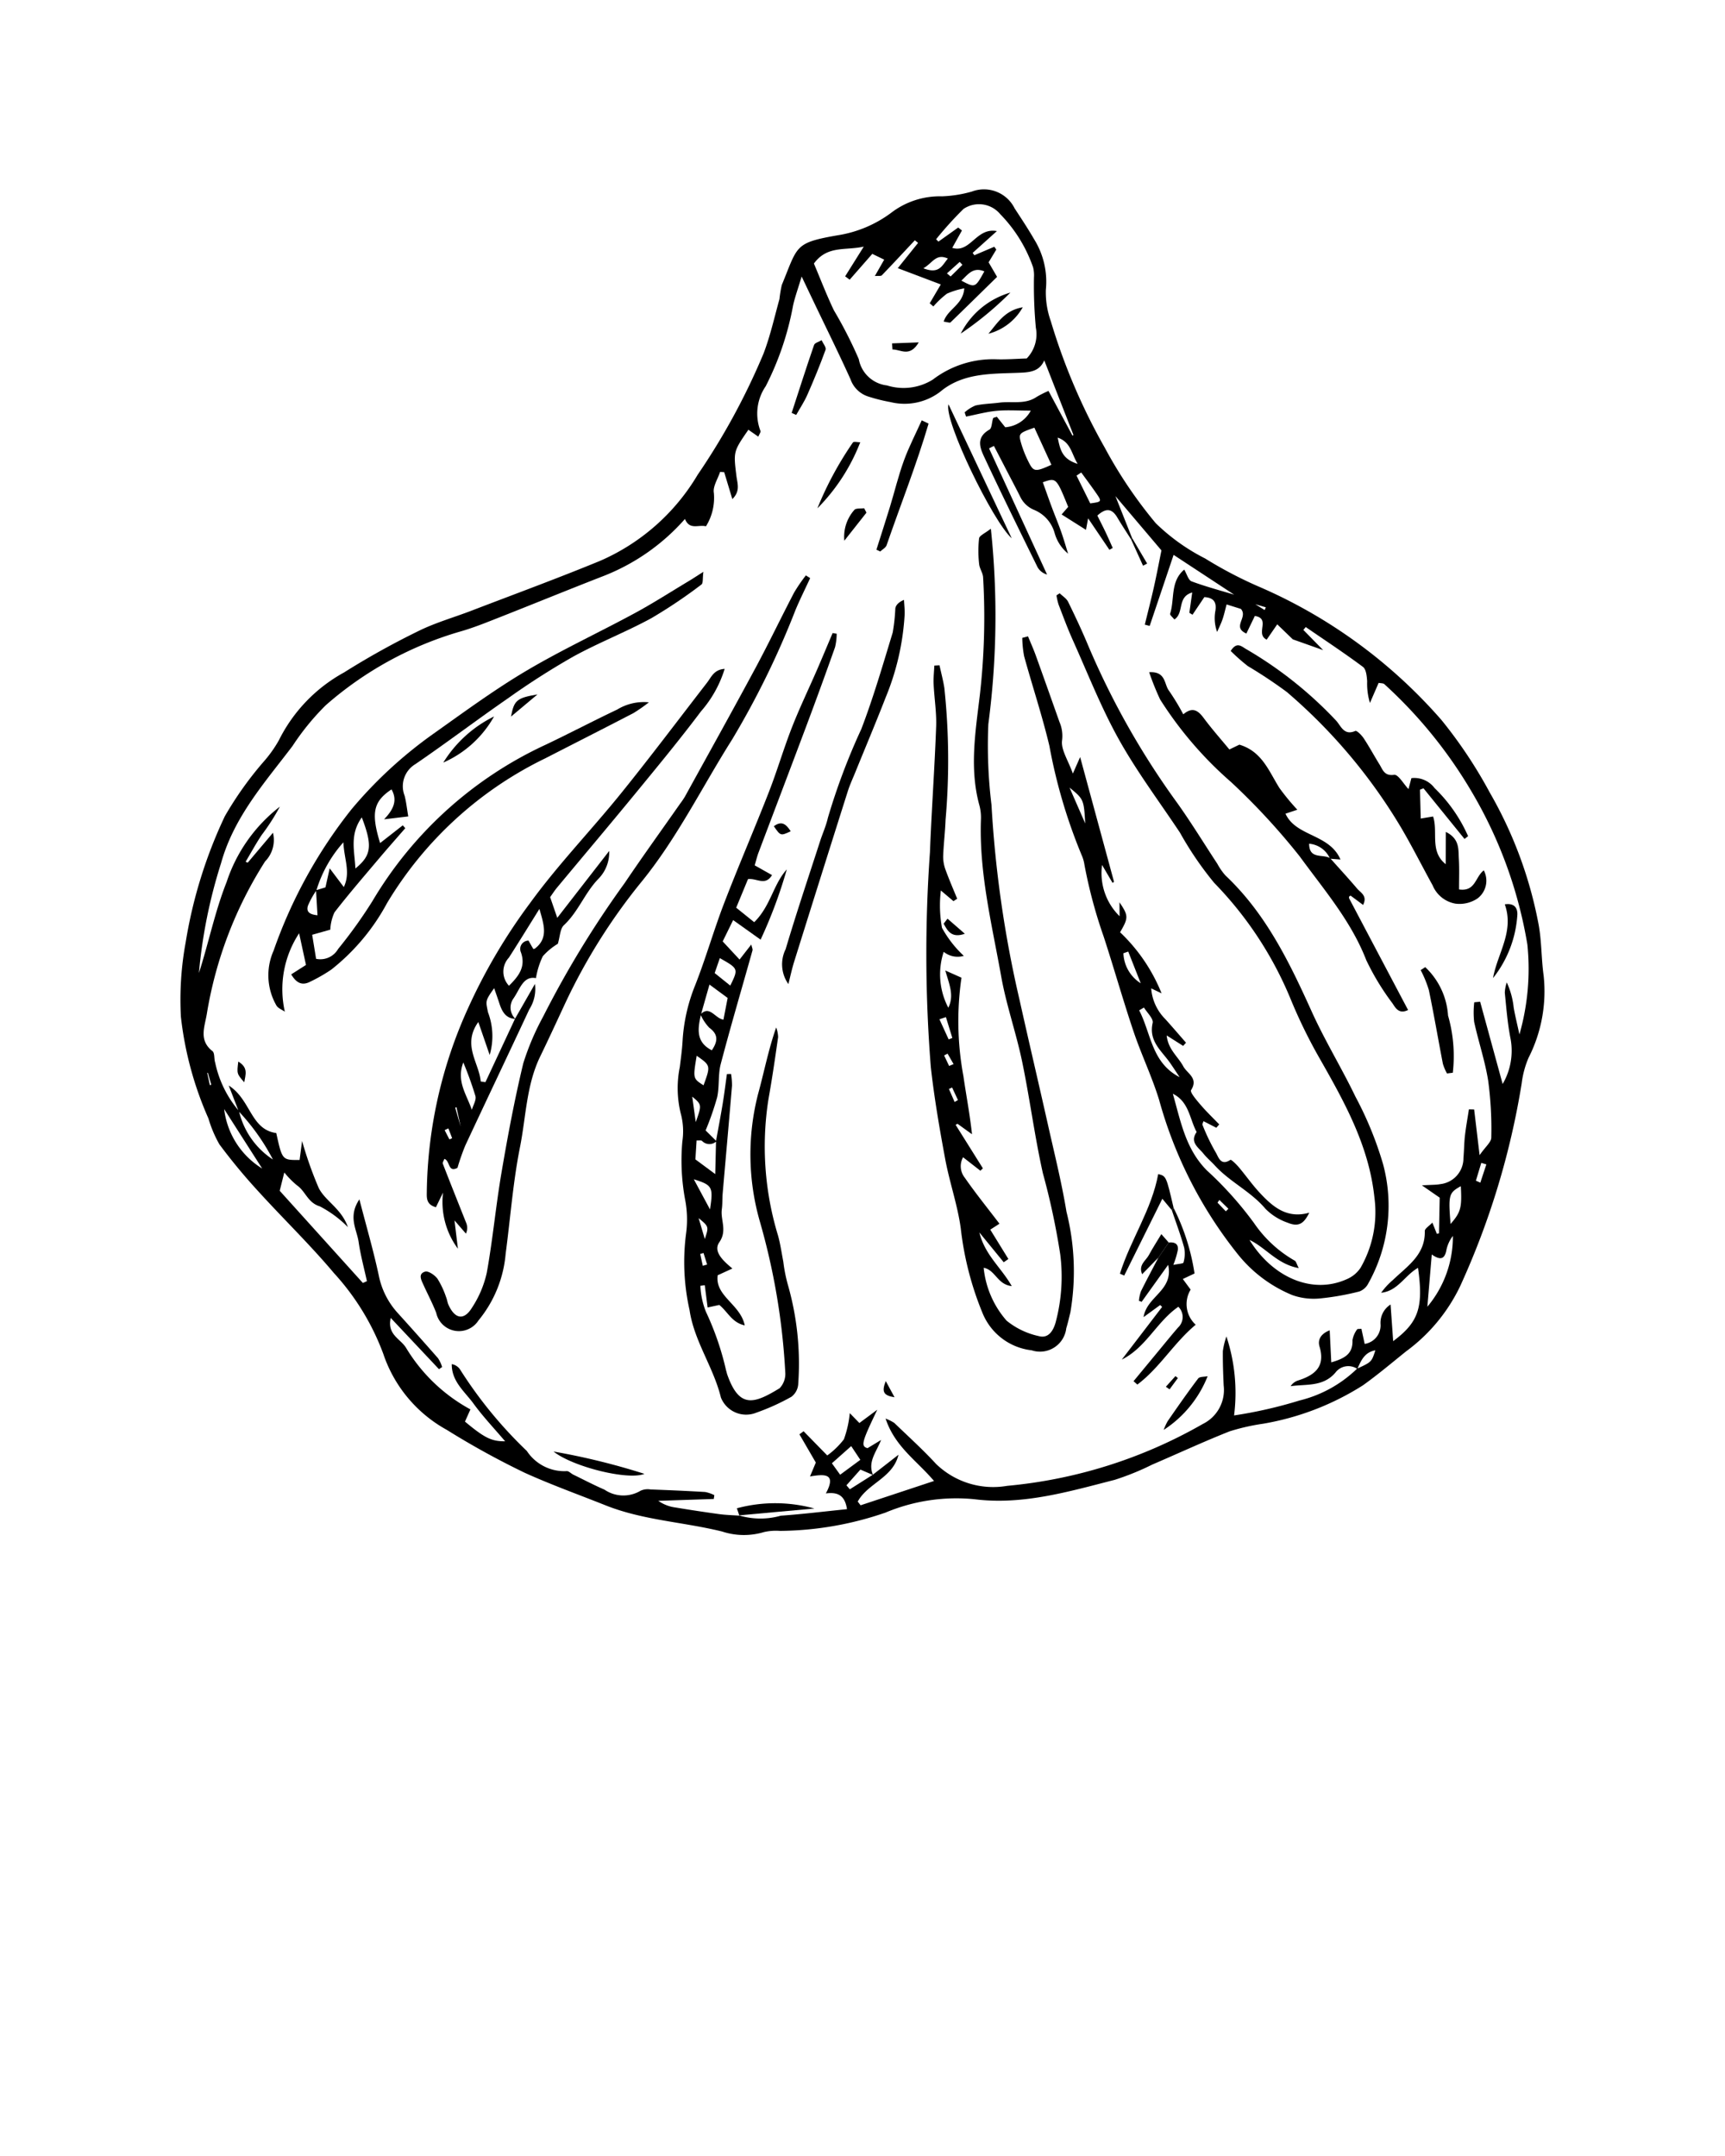 <svg xmlns="http://www.w3.org/2000/svg" data-name="Слой 1" viewBox="0 0 100 125" x="0px" y="0px"><title>hinkalii</title><path d="M73.24,82.542a12.438,12.438,0,0,0-1.947.44c-1.519.601-3.002,1.29-4.504,1.935a15.233,15.233,0,0,1-2.169.881c-2.664.682-5.337,1.476-8.128,1.124a10.616,10.616,0,0,0-5.154.773,19.157,19.157,0,0,1-6.121,1.063,3.087,3.087,0,0,0-.935.07,4.038,4.038,0,0,1-2.42-.034c-2.239-.553-4.58-.651-6.749-1.515-1.563-.623-3.151-1.192-4.682-1.885a47.198,47.198,0,0,1-4.529-2.493,7.896,7.896,0,0,1-3.683-4.41,14.256,14.256,0,0,0-2.859-4.679c-1.385-1.649-2.943-3.153-4.393-4.749a33.987,33.987,0,0,1-2.249-2.717,7.05,7.05,0,0,1-.636-1.503,20.032,20.032,0,0,1-1.595-5.888,18.35,18.35,0,0,1,.279-4.333,27.214,27.214,0,0,1,2.268-7.299,20.373,20.373,0,0,1,2.246-3.158,7.189,7.189,0,0,0,.886-1.244,9.112,9.112,0,0,1,3.778-3.933,45.867,45.867,0,0,1,4.317-2.403c.978-.484,2.045-.785,3.069-1.178,2.489-.956,4.993-1.875,7.458-2.89a12.247,12.247,0,0,0,5.657-4.993,39.482,39.482,0,0,0,3.819-7.028c.389-1.021.629-2.1.922-3.157a7.234,7.234,0,0,1,.134-.812c.939-2.277.716-2.444,3.214-2.881a7.007,7.007,0,0,0,3.112-1.296,4.635,4.635,0,0,1,2.961-.967,7.25,7.25,0,0,0,1.734-.277,1.984,1.984,0,0,1,2.479.977c.387.591.778,1.181,1.131,1.792a4.655,4.655,0,0,1,.678,2.926,4.953,4.953,0,0,0,.287,1.818,35.373,35.373,0,0,0,3.131,7.341A26.011,26.011,0,0,0,66.999,30.333a11.615,11.615,0,0,0,2.863,2.046,24.356,24.356,0,0,0,3.02,1.592,29.605,29.605,0,0,1,10.681,7.773,26.827,26.827,0,0,1,2.799,4.204,24.22,24.22,0,0,1,2.818,7.578c.195.993.165,2.028.306,3.034a8.506,8.506,0,0,1-.876,4.772,5.438,5.438,0,0,0-.396,1.476,45.726,45.726,0,0,1-3.575,11.778A10.092,10.092,0,0,1,81.502,78.357c-.821.663-1.63,1.344-2.487,1.958A15.714,15.714,0,0,1,73.24,82.542ZM72.7,34.989l.614.381.068-.16-.695-.201q-.538-.244-1.075-.488l-3.577-2.351-1.387,4.119-.282-.074c.179-.736.369-1.469.534-2.208.168-.754.311-1.513.43-2.096-.948-1.118-1.753-2.068-2.668-3.148l.965,2.43-.06.074c-.267-.423-.545-.839-.799-1.269-.324-.548-.679-.536-1.153-.106.175.352.334.662.484.977.141.297.272.599.407.899l-.193.108-1.234-1.825-.124.668-1.412-.892.381-.439c-.693-1.7-.693-1.7-1.471-1.427.171.476.338.954.514,1.428.178.479.376.951.546,1.432.149.421.272.852.406,1.279a2.373,2.373,0,0,1-.782-1.196,2.037,2.037,0,0,0-1.184-1.34,1.538,1.538,0,0,1-.808-.761c-.244-.488-.5-.97-.752-1.455q-.387-.747-.775-1.494l-.281.143q1.681,3.657,3.362,7.314a.924.924,0,0,1-.546-.416c-1.022-2.078-2.047-4.156-3.027-6.254-.27-.578-.629-1.239.233-1.733.146-.084.133-.434.212-.655.015-.042.12-.052.218-.09l.486.609A1.843,1.843,0,0,0,59.756,23.808c-.775-0-1.388-.046-1.991.012-.592.057-1.175.218-1.761.333l-.082-.245a2.204,2.204,0,0,1,.628-.398c.456-.101.933-.106,1.399-.167.715-.093,1.476.124,2.141-.328a5.812,5.812,0,0,1,.693-.35c.491.915.941,1.754,1.391,2.593l.055-.041-1.692-4.322c-.247.565-.696.682-1.311.711-1.634.077-3.358-.039-4.724,1.11a3.417,3.417,0,0,1-2.88.596,9.819,9.819,0,0,1-1.258-.313A1.6,1.6,0,0,1,49.306,21.99c-.661-1.462-1.374-2.9-2.066-4.348-.222-.463-.442-.927-.768-1.61-.218.73-.394,1.206-.5,1.697A16.986,16.986,0,0,1,44.389,22.393a2.806,2.806,0,0,0-.306,2.587c.03.071-.069.197-.123.337l-.575-.401c-.872,1.263-.869,1.263-.694,2.68.053.431.241.876-.237,1.34L41.983,27.377l-.239-.016c-.132.408-.429.848-.36,1.218a3.138,3.138,0,0,1-.458,1.935c-.438-.111-.949.236-1.218-.426a12.204,12.204,0,0,1-4.828,3.349c-2.009.783-4.005,1.6-6.012,2.39-.729.287-1.46.583-2.213.795a20.446,20.446,0,0,0-7.772,4.268,14.499,14.499,0,0,0-1.927,2.364c-1.609,2.121-3.395,4.109-4.141,6.79a29.673,29.673,0,0,0-1.283,6.369c.565-1.751.929-3.571,1.603-5.268a9.133,9.133,0,0,1,3.089-4.377,12.508,12.508,0,0,1-1.048,1.635c-.338.503-.627,1.039-.937,1.56l.122.053,1.463-1.733a1.768,1.768,0,0,1-.456,1.66,23.468,23.468,0,0,0-3.38,8.851c-.124.75-.476,1.516.327,2.147.142.111.084.453.161.674a6.296,6.296,0,0,0,1.378,2.801A4.597,4.597,0,0,0,15.821,67.226a12.415,12.415,0,0,0-1.981-2.79l-.58-1.499c1.289.821,1.26,2.55,2.755,2.755.345,1.57.345,1.57,1.353,1.561l.144-1.103a22.047,22.047,0,0,0,.967,2.732c.392.765,1.31,1.182,1.69,2.265a6.495,6.495,0,0,0-1.63-1.206c-.703-.209-.828-.882-1.328-1.221a5.29,5.29,0,0,1-.73-.743l-.266,1.062,4.821,5.344.235-.103c-.165-.759-.371-1.512-.482-2.279-.105-.727-.632-1.455.045-2.464.415,1.605.819,2.988,1.12,4.393a4.559,4.559,0,0,0,1.089,2.18q1.187,1.31,2.352,2.639a2.012,2.012,0,0,1,.236.508l-.183.125c-.915-.972-1.83-1.944-2.797-2.972-.227.977.579,1.214.894,1.743a9.831,9.831,0,0,0,3.726,3.561l-.316.707c1.133.947,1.541,1.149,2.328,1.142-.628-.74-1.279-1.425-1.831-2.182-.51-.7-1.274-1.287-1.263-2.291a.72.72,0,0,1,.479.306,25.094,25.094,0,0,0,3.872,4.727A2.607,2.607,0,0,0,32.846,85.293c.117-.017.256.139.39.204.6.293,1.193.603,1.805.869a1.944,1.944,0,0,0,2.096.062,1.007,1.007,0,0,1,.573-.073c1.058.04,2.115.085,3.172.148a2.066,2.066,0,0,1,.528.182l-.031.222-3.218.107a2.21,2.21,0,0,0,.979.384q1.276.212,2.557.388c.385.052.776.061,1.165.089l-.026-.017a4.315,4.315,0,0,0,2.426.019c1.274-.091,2.544-.248,3.839-.379-.125-.826-.561-.999-1.225-.913.644-1.196-.114-1.117-.919-.984l.337-.805-.951-1.638.242-.177,1.372,1.403a4.666,4.666,0,0,0,.965-.937,6.176,6.176,0,0,0,.34-1.516l.558.572,1.036-.769c-.897,1.874-.969,2.111-.565,2.228l.785-.475c-.27.704-.788,1.256-.467,2.031l-.73-.315-.81.911.196.233,1.328-.841,1.494-1.163c-.323,1.345-1.782,1.649-2.363,2.715l.165.216,4.257-1.41c-.989-1.172-2.268-1.984-2.808-3.618a2.823,2.823,0,0,1,.503.25c.815.787,1.659,1.548,2.425,2.381a4.758,4.758,0,0,0,4.114,1.27,27.916,27.916,0,0,0,11.347-3.588A2.193,2.193,0,0,0,70.938,80.33c-.031-.665-.055-1.332-.048-1.998a4.381,4.381,0,0,1,.207-.847,10.427,10.427,0,0,1,.444,4.579,25.944,25.944,0,0,0,3.789-.865,7.258,7.258,0,0,0,3.339-1.845c.843-.39.843-.39,1.062-1.065-.626.107-.831.597-1.044,1.078a.931.931,0,0,0-1.271.213c-.715.837-1.689.658-2.597.788a.809.809,0,0,1,.441-.334c.967-.311,1.585-.805,1.232-1.97-.111-.367.057-.731.592-.935.033.674.06,1.234.091,1.858.743-.219,1.262-.469,1.229-1.286a1.467,1.467,0,0,1,.27-.627c.018-.034.128-.02.248-.035l.19.878a1.088,1.088,0,0,0,.921-1.114,1.256,1.256,0,0,1,.58-1.171c.057.795.103,1.454.151,2.125,1.472-1.096,1.764-1.958,1.44-4.249-.761.425-1.17,1.347-2.137,1.443a4.027,4.027,0,0,1,.679-.737c.829-.804,1.888-1.454,1.851-2.839-.004-.146.26-.299.439-.491l.26.651.124-.028c.013-.697.027-1.395.04-2.069l-1.03-.714c.543-.034.811-.023,1.068-.071a1.508,1.508,0,0,0,1.339-1.513c.039-.431.038-.865.087-1.294.059-.512.152-1.02.231-1.53l.303.01c.093.779.186,1.557.316,2.647.343-.495.676-.754.677-1.015a20.918,20.918,0,0,0-.177-3.281c-.181-1.158-.567-2.282-.816-3.431a5.105,5.105,0,0,1,.006-1.136l.341-.032q.652,2.385,1.305,4.77a3.82,3.82,0,0,0,.462-2.606c-.178-.883-.246-1.789-.337-2.687a2.118,2.118,0,0,1,.114-.595,4.607,4.607,0,0,1,.402,1.466c.081.461.195.916.332,1.549a13.848,13.848,0,0,0,.461-5.207,25.664,25.664,0,0,0-3.257-8.91A26.707,26.707,0,0,0,80.254,39.667c-.069-.063-.208-.05-.333-.076l-.504,1.164a3.861,3.861,0,0,1-.161-1.26c-.022-.287-.056-.689-.243-.829-1.08-.805-2.207-1.547-3.318-2.311l-.138.166,1.148,1.172-1.76-.625-.902-.87-.612.887c-.687-.335.262-1.222-.687-1.373l-.491,1.02c-.861-.386.116-.933-.316-1.428l-.829-.26c-.093.344-.15.613-.24.87-.086.248-.205.484-.31.726a2.332,2.332,0,0,1-.1-1.23c.075-.487-.089-.758-.641-.791l-.686,1.022-.183-.112.166-1.178c-.896.256-.449,1.183-1.034,1.565-.094-.122-.271-.26-.247-.334.27-.842-.001-1.869.818-2.557.154.259.238.61.427.681.831.309,1.693.537,2.544.794ZM54.706,18.648c.235-.746,1.125-.968,1.194-1.93a4.343,4.343,0,0,0-1.007.31,5.24,5.24,0,0,0-.785.74l-.211-.184.642-1.092c-.853-.323-1.661-.629-2.494-.944l1.177-1.465-.187-.152c-.636.679-1.267,1.361-1.913,2.03-.055.057-.201.025-.406.043l.542-.95-.691-.335-1.311,1.497-.262-.195L50.073,14.299c-1.089.239-2.109-.08-2.89.98.366.864.727,1.809,1.162,2.719a24.831,24.831,0,0,1,1.439,2.822,1.879,1.879,0,0,0,1.633,1.526,3.208,3.208,0,0,0,2.655-.335,5.757,5.757,0,0,1,3.634-1.183c.622.024,1.247-.029,1.813-.045a2.011,2.011,0,0,0,.53-1.783,26.554,26.554,0,0,1-.109-2.917,1.938,1.938,0,0,0-.049-.581,8.3,8.3,0,0,0-1.906-3.085,1.602,1.602,0,0,0-2.129-.303,20.269,20.269,0,0,0-1.589,1.758l.135.136,1.146-.816.217.171-.562,1.007c1.059.324,1.38-1.196,2.588-.972l-1.406,1.265.1.135,1.156-.492.115.164-.445.739.491.843c-.929.912-1.812,1.781-2.703,2.643C55.063,18.727,54.956,18.681,54.706,18.648ZM60.951,26.948l-.987-2.152c-.913.322-.932.333-.757.941a6.18,6.18,0,0,0,.387.977C59.912,27.369,59.993,27.38,60.951,26.948ZM83.001,72.733,82.746,75.761a6.303,6.303,0,0,0,1.479-4.104,1.993,1.993,0,0,0-.385.869C83.738,72.988,83.509,73.088,83.001,72.733ZM15.199,67.749Q14.097,66.026,12.995,64.303A4.694,4.694,0,0,0,15.199,67.749Zm34.675,16.889-.529-.796-1.119.995.478.664ZM84.091,70.963c.598-.685.662-.947.594-2.19C83.989,69.157,83.954,69.275,84.091,70.963Zm-21.41-43.569-.273.182.794,1.609c.687-.093.691-.095.311-.641C63.242,28.156,62.959,27.777,62.681,27.394ZM55.732,16.271c.8.423.8.423,1.331-.537C56.409,15.456,56.11,15.917,55.732,16.271Zm-2.204-.717c.926.363,1.083-.166,1.422-.564C54.251,14.678,54.079,15.241,53.529,15.554Zm7.788,9.818c.143.698.252,1.242,1.156,1.522C62.093,26.259,62.083,25.649,61.317,25.372ZM85.56,68.452l.255.117.351-1.06-.294-.089ZM54.895,15.851l.214.178.684-.674-.159-.17ZM12.048,62.196l-.036.009.154.708.083-.022Z"/><path d="M61.431,34.398c.166.162.391.296.488.492.414.844.815,1.697,1.176,2.565a46.108,46.108,0,0,0,5.144,9.09c.82,1.148,1.556,2.357,2.332,3.537a3.618,3.618,0,0,0,.468.675c2.345,2.21,3.708,5.028,5.009,7.905.758,1.677,1.729,3.257,2.527,4.917a20.445,20.445,0,0,1,1.601,3.909,9.236,9.236,0,0,1-.866,6.944.947.947,0,0,1-.508.445,15.205,15.205,0,0,1-2.284.404,3.72,3.72,0,0,1-1.599-.193,7.881,7.881,0,0,1-3.162-2.37,24.893,24.893,0,0,1-4.561-8.946c-.413-1.349-1.034-2.633-1.484-3.971-.613-1.821-1.134-3.673-1.731-5.5A28.359,28.359,0,0,1,62.866,50.135a2.141,2.141,0,0,0-.165-.565,31.058,31.058,0,0,1-1.865-6.318c-.416-1.753-.988-3.469-1.467-5.208a6.176,6.176,0,0,1-.107-1.062l.333-.088c.149.364.31.722.444,1.091.465,1.288.921,2.579,1.378,3.869a2.045,2.045,0,0,1,.153,1.07c-.075.534.343,1.137.625,1.925l.422-.956c.023.086,1.964,7.233,1.964,7.233l-.084.062L63.888,50.15a3.494,3.494,0,0,0,1.016,2.971l-.007-.807c.525.774.527.897.035,1.737a10.031,10.031,0,0,1,2.406,3.541l-.602-.288a2.811,2.811,0,0,0,.817,1.78c.407.451.801.913,1.201,1.369l-.165.186-.955-.606c.077.808.66,1.227.962,1.791.226.422.895.679.452,1.379-.076.121.316.578.539.839.343.401.726.768,1.092,1.149l-.168.194-.743-.382c-.026.088-.079.168-.058.214a11.621,11.621,0,0,0,.758,1.582c.158.244.28.835.859.447.048-.032.341.254.484.422.406.48.767.999,1.192,1.459.763.824,1.587,1.556,2.897,1.181-.323.664-.64.835-1.253.582a3.338,3.338,0,0,1-1.285-.804c-.847-1.007-2.065-1.558-2.94-2.517-.212-.232-.458-.435-.653-.679-.29-.362-.817-.665-.398-1.257-.413-.763-.436-1.754-1.381-2.22.451,1.573.731,3.2,1.977,4.449a20.566,20.566,0,0,1,2.741,3.064,7.138,7.138,0,0,0,2.354,2.167c.078.048.102.184.226.428-1.25-.222-1.912-1.193-2.853-1.632,1.324,2.151,3.624,3.193,5.652,2.269a1.797,1.797,0,0,0,.785-.653,6.461,6.461,0,0,0,.805-4.072c-.322-3.066-1.793-5.638-3.27-8.233a29.524,29.524,0,0,1-1.589-3.279,21.25,21.25,0,0,0-4.431-6.736,19.471,19.471,0,0,1-1.982-2.908c-1.194-1.797-2.498-3.532-3.545-5.41-1.027-1.842-1.802-3.826-2.669-5.756-.304-.677-.561-1.376-.828-2.069a3.555,3.555,0,0,1-.118-.525Zm6.953,28.054c-.181-.271-.358-.545-.544-.814-.488-.706-1.261-1.261-1.019-2.329.056-.248-.324-.594-.504-.895l-.278.164C66.736,59.916,66.749,61.611,68.384,62.452Zm-2.979-7.282-.28.098A2.152,2.152,0,0,0,66.129,57.008Zm-2.493-7.428c-.079-1.387-.088-1.406-.91-2.08ZM70.688,69.569l-.108.158.482.502.15-.148Z"/><path d="M57.441,30.653a47.937,47.937,0,0,1-.146,11.331,28.323,28.323,0,0,0,.183,4.681,66.252,66.252,0,0,0,1.621,11.285c.537,2.414,1.105,4.821,1.646,7.234.378,1.687.799,3.368,1.08,5.072a14.139,14.139,0,0,1,.225,5.838c-.077.305-.143.613-.237.913a1.534,1.534,0,0,1-2.007,1.281,3.502,3.502,0,0,1-2.853-2.173,18.219,18.219,0,0,1-1.256-4.891c-.183-1.352-.649-2.664-.9-4.01-.33-1.774-.638-3.558-.837-5.35A83.201,83.201,0,0,1,53.909,49.421c.094-2.432.271-4.86.36-7.292.03-.819-.108-1.643-.146-2.465-.017-.357.025-.717.041-1.075l.3-.016c.095.437.211.871.281,1.312a39.814,39.814,0,0,1,.071,7.64c-.025.705-.114,1.408-.139,2.113a2.16,2.16,0,0,0,.136.787c.205.569.448,1.123.676,1.683l-.216.139-.731-.618a7.22,7.22,0,0,0,.066,2.165A6.502,6.502,0,0,0,55.873,55.419a1.284,1.284,0,0,1-1.166-.234,4.17,4.17,0,0,0,.268,3.241c.353-.719.052-1.358-.176-2.16l.939.419a17.451,17.451,0,0,0,.114,5.718c.151,1.06.359,2.123.497,3.359l-.84-.606-.111.059q.791,1.262,1.582,2.524l-.147.137L55.831,67.095a1.068,1.068,0,0,0,.099,1.187c.615.888,1.297,1.73,2.01,2.667l-.533.343q.522.846,1.05,1.702l-.27.189-1.413-1.729c.326,1.319,1.264,2.028,1.878,3.111-.843-.09-.945-.938-1.628-1.062a5.468,5.468,0,0,0,1.329,3.066,4.43,4.43,0,0,0,1.862.894c.534.152.831-.266.979-.786a10.271,10.271,0,0,0,.268-3.958,41.626,41.626,0,0,0-1.006-4.7c-.479-2.144-.757-4.333-1.205-6.485-.343-1.649-.913-3.254-1.208-4.909-.536-3.008-1.286-5.996-1.178-9.091a2.742,2.742,0,0,0-.082-.818c-.597-2.148-.233-4.292.021-6.433a39.793,39.793,0,0,0,.188-6.809c-.014-.261-.208-.511-.231-.774a6.694,6.694,0,0,1-.003-1.485C56.783,31.047,57.104,30.919,57.441,30.653ZM54.836,58.97l-.376.124.534,1.168.214-.083Q55.022,59.574,54.836,58.97Zm.504,4.92.193-.111-.338-.728-.185.086Zm-.319-2.088.259-.108-.349-.608-.198.108Z"/><path d="M41.509,66.15c.13-.724.269-1.446.388-2.171.093-.567.163-1.138.243-1.707l.241-.007a4.125,4.125,0,0,1,.054.682c-.173,2.075-.36,4.148-.539,6.223-.027.313-.009.631-.051.941-.085.627.328,1.23-.146,1.913-.366.529.205,1.062.758,1.522l-.852.391c-.168,1.215,1.319,1.677,1.568,2.906-.751-.166-.969-.773-1.474-1.185l-.677.147c-.062-.479-.114-.885-.166-1.291l-.255.034a4.588,4.588,0,0,0,.324,1.509A16.544,16.544,0,0,1,42.093,79.459c.027.074.038.153.064.227.699,1.998,1.554,1.707,3.039.8a1.208,1.208,0,0,0,.327-.923,39.075,39.075,0,0,0-1.488-8.794,14.083,14.083,0,0,1-.088-7.344c.35-1.268.596-2.564,1.049-3.856a1.744,1.744,0,0,1,.112.559c-.171,1.203-.346,2.406-.56,3.602a17.692,17.692,0,0,0,.557,7.911c.135.49.205.999.303,1.499a8.83,8.83,0,0,0,.274,1.377,16.597,16.597,0,0,1,.593,5.704,1.003,1.003,0,0,1-.394.76,12.803,12.803,0,0,1-2.033.921,1.573,1.573,0,0,1-2.057-.879c-.43-1.762-1.553-3.263-1.818-5.075a12.683,12.683,0,0,1-.205-4.394,6.05,6.05,0,0,0-.048-1.985,12.397,12.397,0,0,1-.163-3.395,3.934,3.934,0,0,0-.099-1.637,6.159,6.159,0,0,1-.049-2.674c.062-.505.132-1.011.161-1.519a10.15,10.15,0,0,1,.72-3.197c.62-1.567,1.08-3.196,1.684-4.77.828-2.156,1.747-4.278,2.588-6.429.486-1.243.86-2.529,1.346-3.772.443-1.132.972-2.23,1.457-3.346.307-.706.602-1.418.903-2.127l.236.04a3.544,3.544,0,0,1-.095.78q-.806,2.277-1.654,4.539c-.922,2.461-1.858,4.916-2.785,7.375-.082.218-.135.447-.22.734l1.005.565c-.397.653-.878.166-1.393.234l-.684,1.656,1.044.841c.957-.939,1.098-2.189,1.889-3.059a27.521,27.521,0,0,1-1.518,4.071l-1.592-1.134-.606,1.236.978,1.052.679-.872c.035.16.092.264.07.345-.614,2.195-1.261,4.38-1.84,6.584-.164.622-.068,1.309-.211,1.94a16.594,16.594,0,0,1-.666,1.91l.63.625a.586.586,0,0,1-.834-.015c-.063-.053-.198-.02-.319-.027l-.069,1.096,1.151.852Zm-.899-7.334c.534-.559.834.231,1.329.301l.244-1.258-1.054-.776c-.19.667-.344,1.206-.496,1.747-.184.806-.307,1.592.633,2.063.338-.503.398-.91-.147-1.306A2.673,2.673,0,0,1,40.609,58.816Zm.821-2.4.904.727c.477-.98.477-.98-.606-1.593Zm-1.043,4.794c-.22,1.319-.22,1.319.397,1.714C41.201,61.781,41.201,61.781,40.388,61.21Zm.772,8.909c.196-1.304.14-1.408-.939-1.747C40.55,68.985,40.809,69.467,41.16,70.119Zm-1.031-6.539.204,1.477C40.69,64.051,40.69,64.051,40.129,63.58Zm.729,8.254c.238-.716.238-.716-.358-1.21Zm-.075.812-.191.055.149.687.252-.073Z"/><path d="M19.148,53.9l-1.051.296.227,1.394a1.187,1.187,0,0,0,1.275-.567,27.55,27.55,0,0,0,1.988-2.774A22.784,22.784,0,0,1,31.664,43.163c1.38-.659,2.736-1.37,4.118-2.026a2.959,2.959,0,0,1,1.835-.418,9.632,9.632,0,0,1-.895.625c-1.702.883-3.412,1.751-5.119,2.626a21.747,21.747,0,0,0-9.165,8.389A12.344,12.344,0,0,1,19.209,56.213a9.381,9.381,0,0,1-1.221.701c-.468.245-.802.089-1.106-.422l.856-.546-.398-1.836a5.906,5.906,0,0,0-.828,4.546c-.165-.117-.391-.198-.486-.357a3.514,3.514,0,0,1-.165-3.182,28.002,28.002,0,0,1,4.526-8.208,25.159,25.159,0,0,1,4.743-4.37c1.758-1.247,3.501-2.531,5.351-3.63,2.051-1.218,4.225-2.227,6.325-3.364,1.064-.576,2.084-1.233,3.122-1.855.227-.136.447-.282.848-.537-.051.375-.007.661-.113.736a28.913,28.913,0,0,1-2.91,1.956c-1.48.805-3.064,1.42-4.539,2.233a44.163,44.163,0,0,0-3.767,2.41c-1.806,1.249-3.556,2.578-5.369,3.816a1.494,1.494,0,0,0-.621,1.832c.094.371.134.756.21,1.199l-1.402.167c.543-.561.796-1.098.431-1.735-1.05.7-1.199,1.358-.661,3.112L23.35,47.851l.144.166c-.504.581-1.014,1.156-1.51,1.743-.875,1.038-1.764,2.066-2.595,3.138A2.699,2.699,0,0,0,19.148,53.9Zm-.828-2.285.547-.167.245-1.104.819,1.086c.407-.862.017-1.613-.025-2.593a7.362,7.362,0,0,0-1.565,2.789,4.714,4.714,0,0,0-.49.886c-.118.384.14.512.555.553Zm2.653-4.223c-.722,1.013-.412,1.958-.371,2.961C21.535,49.597,21.605,49.036,20.974,47.391Z"/><path d="M29.861,59.057c.349-.61.699-1.221,1.15-2.01a2.187,2.187,0,0,1-.328,1.476c-1.228,2.635-2.481,5.259-3.711,7.894a13.14,13.14,0,0,0-.452,1.293c-.561.297-.42-.412-.759-.521-.034.099-.117.21-.091.279.438,1.133.891,2.26,1.338,3.389a.785.785,0,0,1,.002.665l-.662-.763.197,1.638A4.548,4.548,0,0,1,25.683,69.143l-.412.85c-.6-.169-.528-.583-.528-.965a26.481,26.481,0,0,1,2.401-10.597A32.853,32.853,0,0,1,30.732,52.353c1.612-2.22,3.535-4.21,5.263-6.349,1.703-2.108,3.331-4.278,4.99-6.421.249-.321.399-.763,1.024-.803a6.757,6.757,0,0,1-1.375,2.466c-1.203,1.6-2.478,3.148-3.749,4.696-1.519,1.851-3.064,3.68-4.594,5.521-.149.179-.275.379-.399.551l.413,1.201c.999-1.287,1.927-2.482,3.011-3.878a2.187,2.187,0,0,1-.622,1.612c-.788.808-1.167,1.911-2.004,2.691-.221.206-.222.65-.352,1.079a3.728,3.728,0,0,0-.871.722,4.637,4.637,0,0,0-.397,1.269c-.739-.141-.924.633-1.304,1.178a.91.91,0,0,0,.114,1.187c-.574-.031-.779-.439-.932-.904-.089-.271-.184-.539-.301-.878-.544.757-.482.745-.361,1.387a3.896,3.896,0,0,1,.101,2.485l-.658-1.912c-.95,1.329.037,2.34.14,3.45l.272.039Zm1.41-6.36c-.589.943-1.17,1.891-1.771,2.826a1.19,1.19,0,0,0,.006,1.629c.54-.538.996-1.08.692-1.939a.484.484,0,0,1,.441-.679c.094.166.182.327.278.484.006.01.066-.013.087-.017C31.825,54.38,31.512,53.564,31.271,52.697ZM27.352,64.347c.077-.268.269-.566.209-.8a20.431,20.431,0,0,0-.702-1.947C26.437,62.687,27.058,63.464,27.352,64.347Zm-.645.974-.244-1.124-.074.021Zm-.655.739.159-.071-.218-.567-.217.099Z"/><path d="M46.966,33.517c-.285.617-.589,1.225-.851,1.851a49.789,49.789,0,0,1-3.67,7.501c-1.738,2.747-3.166,5.678-5.238,8.233a33.969,33.969,0,0,0-4.44,7.063c-.478,1.03-.954,2.062-1.449,3.083-.807,1.663-.824,3.508-1.175,5.269-.405,2.032-.556,4.115-.83,6.174a7.015,7.015,0,0,1-1.576,3.866,1.347,1.347,0,0,1-2.45-.444c-.212-.548-.49-1.069-.732-1.605-.128-.283-.339-.653.088-.781.188-.057.561.2.719.413a5.008,5.008,0,0,1,.497,1.062c.061.144.075.308.14.45.373.823.895.921,1.358.172a6.076,6.076,0,0,0,.862-2.033c.348-1.927.525-3.885.855-5.816.362-2.121.757-4.24,1.262-6.331a15.033,15.033,0,0,1,1.148-2.698,57.437,57.437,0,0,1,4.724-7.742c1.051-1.56,2.154-3.086,3.233-4.628a4.405,4.405,0,0,0,.265-.39c1.362-2.475,2.737-4.943,4.076-7.431.781-1.452,1.492-2.94,2.255-4.402a9.722,9.722,0,0,1,.679-.992Z"/><path d="M77.116,49.763c.52.584,1.051,1.159,1.557,1.755.206.242.614.419.347.948-.253-.189-.488-.364-.723-.538-.027.015-.066.024-.077.046a.144.144,0,0,0-.01.11Q79.915,55.319,81.628,58.558c-.517.252-.717-.098-.899-.379a14.529,14.529,0,0,1-1.523-2.507c-.883-2.281-2.454-4.087-3.858-6.017a38.936,38.936,0,0,0-3.98-4.311,21.85,21.85,0,0,1-4.115-4.791,15.964,15.964,0,0,1-.635-1.578c.982-.065.864.704,1.148,1.07a13.702,13.702,0,0,1,.83,1.37c.541-.455.862-.219,1.184.215.464.627.985,1.213,1.488,1.823l.58-.279c1.321.395,1.711,1.545,2.323,2.514a13.16,13.16,0,0,0,1.037,1.258l-.687.23c.613,1.341,2.543,1.158,3.188,2.657-.307-.024-.457-.035-.606-.047a1.451,1.451,0,0,0-1.212-.869C75.894,49.857,76.712,49.492,77.116,49.763Z"/><path d="M84.583,51.568c.957.141.932-.732,1.435-1.105a1.288,1.288,0,0,1-.356,1.62,1.861,1.861,0,0,1-1.282.309,1.756,1.756,0,0,1-1.329-1.062c-.607-1.101-1.171-2.226-1.807-3.31A31.527,31.527,0,0,0,74.597,40.12,26.998,26.998,0,0,0,72.339,38.619a11.023,11.023,0,0,1-.994-.878c.346-.545.61-.279.87-.123A23.021,23.021,0,0,1,77.459,41.784c.278.304.453.886,1.109.595.086-.038.37.247.49.43.324.491.603,1.011.913,1.511.192.309.272.681.85.603.234-.032.548.53.83.826l.17-.635a1.47,1.47,0,0,1,1.343.577,8.816,8.816,0,0,1,1.943,2.788l-.207.161q-1.189-1.468-2.379-2.936l-.204.082.045,1.671L83.078,47.339c.302.904-.214,2.016.732,2.765l.005-1.872c.813.4.723,1.017.755,1.556C84.605,50.366,84.581,50.947,84.583,51.568Z"/><path d="M45.703,57.054a1.979,1.979,0,0,1-.158-2.024c.624-2.103,1.325-4.183,2-6.27.145-.448.345-.882.447-1.339a37.571,37.571,0,0,1,1.943-5.16c.698-1.827,1.245-3.714,1.816-5.587a10.749,10.749,0,0,0,.152-1.398c.03-.188.177-.357.501-.497.014.284.05.569.039.852a14.777,14.777,0,0,1-1.095,4.793c-.568,1.461-1.178,2.905-1.768,4.358-.147.363-.314.72-.432,1.092q-1.563,4.934-3.107,9.874C45.907,56.176,45.814,56.618,45.703,57.054Z"/><path d="M67.752,72.039c.315-.035.565.056.531.418a5.148,5.148,0,0,1-.264.879c.291-.063.574-.07.589-.137a1.847,1.847,0,0,0,.041-.86c-.204-.735-.474-1.452-.718-2.177q.051-.066.103-.131a12.575,12.575,0,0,1,1.214,3.803l-.679.32.454.615a1.614,1.614,0,0,0,.293,2.035c-1.274,1.063-2.091,2.503-3.383,3.47l-.22-.196q.725-.878,1.45-1.755c.375-.453.745-.912,1.13-1.356a.83.83,0,0,0,.017-1.203c-1.252.862-1.866,2.359-3.279,3.063l2.339-3.055-.113-.11-.963.702c.185-1.217,1.752-1.536,1.426-3.032-.602.839-1.069,1.492-1.537,2.144l-.16-.059a2.279,2.279,0,0,1,.119-.55c.325-.659.674-1.307,1.014-1.959Z"/><path d="M53.831,24.56c-.702,2.385-1.622,4.701-2.434,7.051-.051.146-.244.244-.37.364l-.22-.106c.26-.823.528-1.644.78-2.469.275-.9.494-1.819.815-2.701.29-.796.684-1.554,1.032-2.329Z"/><path d="M82.623,56.073a4.223,4.223,0,0,1,1.321,2.804,8.539,8.539,0,0,1,.277,3.318l-.338.042a2.879,2.879,0,0,1-.237-.56c-.276-1.425-.518-2.856-.814-4.276a6.631,6.631,0,0,0-.474-1.157Z"/><path d="M54.985,23.441l3.667,7.77C57.559,30.241,54.703,24.364,54.985,23.441Z"/><path d="M67.931,70.162l-.549-.66c-.755,1.522-1.483,2.988-2.211,4.453l-.247-.11c.616-1.971,1.846-3.718,2.218-5.774.464.116.464.116.893,1.96Q67.983,70.096,67.931,70.162Z"/><path d="M45.893,23.941c.429-1.315.848-2.634,1.3-3.941.044-.126.287-.184.437-.274.083.187.28.415.229.553-.319.881-.677,1.75-1.055,2.609-.179.406-.43.78-.648,1.169Z"/><path d="M32.089,84.157a39.733,39.733,0,0,1,5.269,1.294C36.417,85.838,33.222,85.052,32.089,84.157Z"/><path d="M49.869,25.641a11.128,11.128,0,0,1-2.484,3.831A19.73,19.73,0,0,1,49.445,25.653C49.501,25.585,49.709,25.642,49.869,25.641Z"/><path d="M42.862,87.875l-.144-.428a8.551,8.551,0,0,1,4.495.014c-1.602.145-2.99.271-4.377.397Z"/><path d="M70.008,79.79a6.61,6.61,0,0,1-2.547,3.113,3.136,3.136,0,0,1,.236-.516c.575-.83,1.151-1.66,1.761-2.464C69.546,79.806,69.82,79.83,70.008,79.79Z"/><path d="M86.553,56.707c.25-1.424,1.241-2.691.682-4.275.578-.089.734.235.729.582A6.558,6.558,0,0,1,86.553,56.707Z"/><path d="M28.64,41.54a6.257,6.257,0,0,1-2.942,2.672A7.194,7.194,0,0,1,28.64,41.54Z"/><path d="M67.752,72.039l-.593.868-.948.969c-.234-.542.219-.786.392-1.113.201-.379.437-.738.721-1.211Z"/><path d="M50.23,29.722l-1.283,1.627a2.341,2.341,0,0,1,.577-1.781c.086-.113.375-.072.571-.102Z"/><path d="M31.158,40.261l-1.534,1.285C29.802,40.595,29.96,40.465,31.158,40.261Z"/><path d="M44.86,47.903c.471-.348.725-.097.978.292C45.253,48.469,45.253,48.469,44.86,47.903Z"/><path d="M54.927,53.263l1.006.874c-.756.268-.997-.151-1.228-.584Z"/><path d="M65.628,31.193l.873,1.48-.238.126q-.347-.766-.695-1.532Z"/><path d="M13.814,61.549c.595.352.417.762.345,1.201C13.727,62.253,13.727,62.253,13.814,61.549Z"/><path d="M51.349,80.072l.508.938C51.215,80.909,51.099,80.695,51.349,80.072Z"/><path d="M67.586,80.401l.555-.617.142.112-.482.654Z"/><path d="M58.574,16.963a19.18,19.18,0,0,1-2.88,2.379A4.701,4.701,0,0,1,58.574,16.963Z"/><path d="M57.299,19.351c.528-.626.949-1.361,1.991-1.536A3.218,3.218,0,0,1,57.299,19.351Z"/><path d="M51.712,19.908l1.548-.057c-.529.895-1.056.399-1.521.412Z"/></svg>